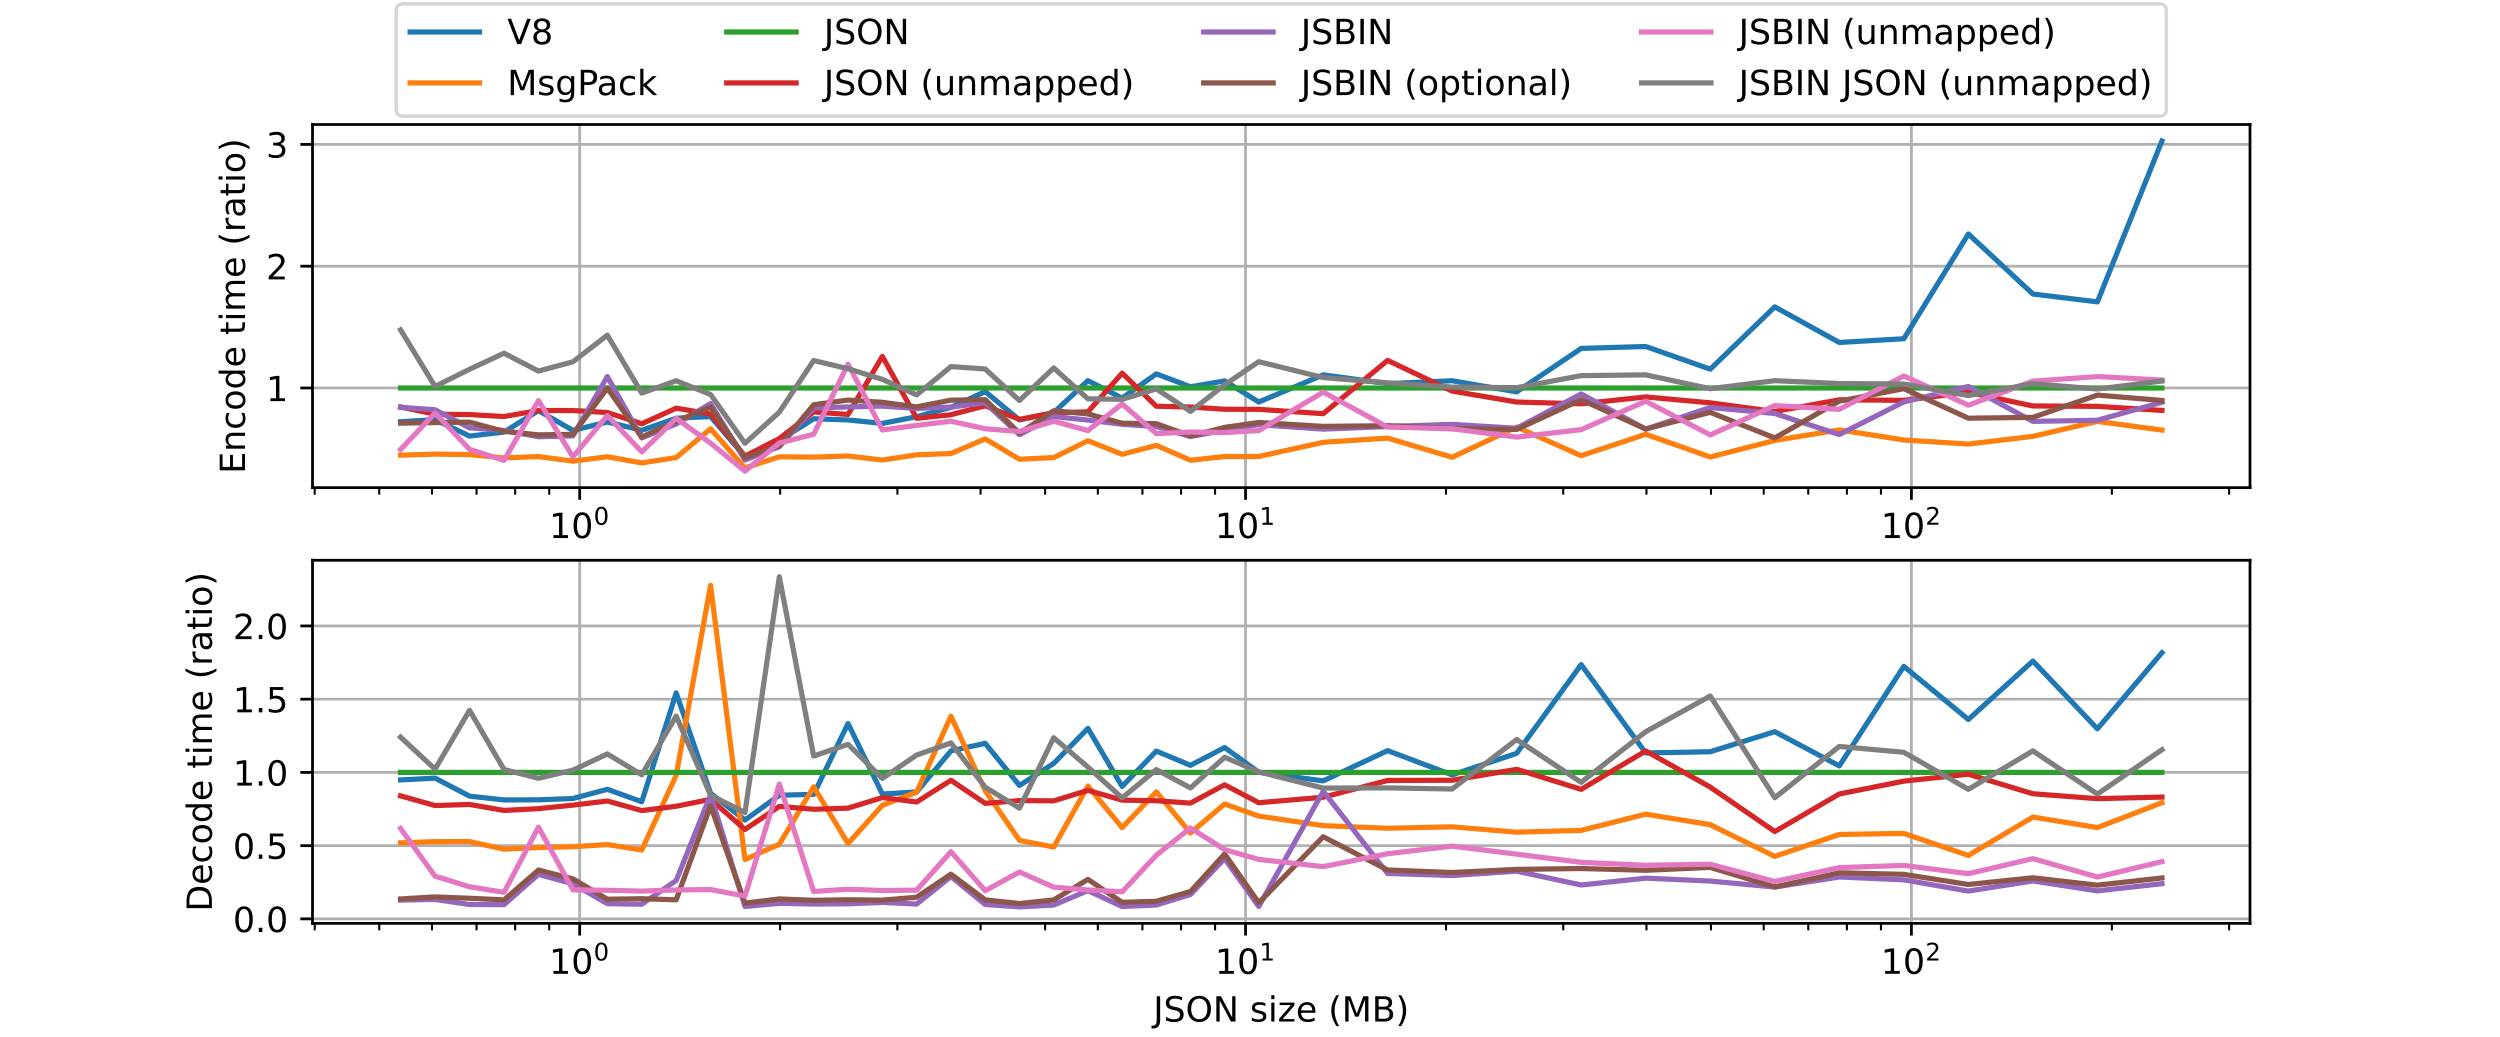 <?xml version="1.0" encoding="utf-8" standalone="no"?>
<!DOCTYPE svg PUBLIC "-//W3C//DTD SVG 1.1//EN"
  "http://www.w3.org/Graphics/SVG/1.1/DTD/svg11.dtd">
<!-- Created with matplotlib (https://matplotlib.org/) -->
<svg height="298.8pt" version="1.1" viewBox="0 0 720 298.8" width="720pt" xmlns="http://www.w3.org/2000/svg" xmlns:xlink="http://www.w3.org/1999/xlink">
 <defs>
  <style type="text/css">*{stroke-linecap:butt;stroke-linejoin:round;}</style>
 </defs>
 <g id="figure_1">
  <g id="patch_1">
   <path d="M 0 298.8 
L 720 298.8 
L 720 0 
L 0 0 
z
" style="fill:#ffffff;"/>
  </g>
  <g id="axes_1">
   <g id="patch_2">
    <path d="M 90 140.436 
L 648 140.436 
L 648 35.856 
L 90 35.856 
z
" style="fill:#ffffff;"/>
   </g>
   <g id="matplotlib.axis_1">
    <g id="xtick_1">
     <g id="line2d_1">
      <path clip-path="url(#p248f65d684)" d="M 166.951 140.436 
L 166.951 35.856 
" style="fill:none;stroke:#b0b0b0;stroke-linecap:square;stroke-width:0.8;"/>
     </g>
     <g id="line2d_2">
      <defs>
       <path d="M 0 0 
L 0 3.5 
" id="m79e9b785f1" style="stroke:#000000;stroke-width:0.8;"/>
      </defs>
      <g>
       <use style="stroke:#000000;stroke-width:0.8;" x="166.951" xlink:href="#m79e9b785f1" y="140.436"/>
      </g>
     </g>
     <g id="text_1">
      <!-- $\mathdefault{10^{0}}$ -->
      <g transform="translate(158.151 155.034)scale(0.1 -0.1)">
       <defs>
        <path d="M 12.406 8.297 
L 28.516 8.297 
L 28.516 63.922 
L 10.984 60.406 
L 10.984 69.391 
L 28.422 72.906 
L 38.281 72.906 
L 38.281 8.297 
L 54.391 8.297 
L 54.391 0 
L 12.406 0 
z
" id="DejaVuSans-49"/>
        <path d="M 31.781 66.406 
Q 24.172 66.406 20.328 58.906 
Q 16.5 51.422 16.5 36.375 
Q 16.5 21.391 20.328 13.891 
Q 24.172 6.391 31.781 6.391 
Q 39.453 6.391 43.281 13.891 
Q 47.125 21.391 47.125 36.375 
Q 47.125 51.422 43.281 58.906 
Q 39.453 66.406 31.781 66.406 
z
M 31.781 74.219 
Q 44.047 74.219 50.516 64.516 
Q 56.984 54.828 56.984 36.375 
Q 56.984 17.969 50.516 8.266 
Q 44.047 -1.422 31.781 -1.422 
Q 19.531 -1.422 13.062 8.266 
Q 6.594 17.969 6.594 36.375 
Q 6.594 54.828 13.062 64.516 
Q 19.531 74.219 31.781 74.219 
z
" id="DejaVuSans-48"/>
       </defs>
       <use transform="translate(0 0.766)" xlink:href="#DejaVuSans-49"/>
       <use transform="translate(63.623 0.766)" xlink:href="#DejaVuSans-48"/>
       <use transform="translate(128.203 39.047)scale(0.7)" xlink:href="#DejaVuSans-48"/>
      </g>
     </g>
    </g>
    <g id="xtick_2">
     <g id="line2d_3">
      <path clip-path="url(#p248f65d684)" d="M 358.719 140.436 
L 358.719 35.856 
" style="fill:none;stroke:#b0b0b0;stroke-linecap:square;stroke-width:0.8;"/>
     </g>
     <g id="line2d_4">
      <g>
       <use style="stroke:#000000;stroke-width:0.8;" x="358.719" xlink:href="#m79e9b785f1" y="140.436"/>
      </g>
     </g>
     <g id="text_2">
      <!-- $\mathdefault{10^{1}}$ -->
      <g transform="translate(349.919 155.034)scale(0.1 -0.1)">
       <use transform="translate(0 0.684)" xlink:href="#DejaVuSans-49"/>
       <use transform="translate(63.623 0.684)" xlink:href="#DejaVuSans-48"/>
       <use transform="translate(128.203 38.966)scale(0.7)" xlink:href="#DejaVuSans-49"/>
      </g>
     </g>
    </g>
    <g id="xtick_3">
     <g id="line2d_5">
      <path clip-path="url(#p248f65d684)" d="M 550.487 140.436 
L 550.487 35.856 
" style="fill:none;stroke:#b0b0b0;stroke-linecap:square;stroke-width:0.8;"/>
     </g>
     <g id="line2d_6">
      <g>
       <use style="stroke:#000000;stroke-width:0.8;" x="550.487" xlink:href="#m79e9b785f1" y="140.436"/>
      </g>
     </g>
     <g id="text_3">
      <!-- $\mathdefault{10^{2}}$ -->
      <g transform="translate(541.687 155.034)scale(0.1 -0.1)">
       <defs>
        <path d="M 19.188 8.297 
L 53.609 8.297 
L 53.609 0 
L 7.328 0 
L 7.328 8.297 
Q 12.938 14.109 22.625 23.891 
Q 32.328 33.688 34.812 36.531 
Q 39.547 41.844 41.422 45.531 
Q 43.312 49.219 43.312 52.781 
Q 43.312 58.594 39.234 62.25 
Q 35.156 65.922 28.609 65.922 
Q 23.969 65.922 18.812 64.312 
Q 13.672 62.703 7.812 59.422 
L 7.812 69.391 
Q 13.766 71.781 18.938 73 
Q 24.125 74.219 28.422 74.219 
Q 39.75 74.219 46.484 68.547 
Q 53.219 62.891 53.219 53.422 
Q 53.219 48.922 51.531 44.891 
Q 49.859 40.875 45.406 35.406 
Q 44.188 33.984 37.641 27.219 
Q 31.109 20.453 19.188 8.297 
z
" id="DejaVuSans-50"/>
       </defs>
       <use transform="translate(0 0.766)" xlink:href="#DejaVuSans-49"/>
       <use transform="translate(63.623 0.766)" xlink:href="#DejaVuSans-48"/>
       <use transform="translate(128.203 39.047)scale(0.7)" xlink:href="#DejaVuSans-50"/>
      </g>
     </g>
    </g>
    <g id="xtick_4">
     <g id="line2d_7">
      <defs>
       <path d="M 0 0 
L 0 2 
" id="m9b39acda4b" style="stroke:#000000;stroke-width:0.6;"/>
      </defs>
      <g>
       <use style="stroke:#000000;stroke-width:0.6;" x="90.639" xlink:href="#m9b39acda4b" y="140.436"/>
      </g>
     </g>
    </g>
    <g id="xtick_5">
     <g id="line2d_8">
      <g>
       <use style="stroke:#000000;stroke-width:0.6;" x="109.223" xlink:href="#m9b39acda4b" y="140.436"/>
      </g>
     </g>
    </g>
    <g id="xtick_6">
     <g id="line2d_9">
      <g>
       <use style="stroke:#000000;stroke-width:0.6;" x="124.408" xlink:href="#m9b39acda4b" y="140.436"/>
      </g>
     </g>
    </g>
    <g id="xtick_7">
     <g id="line2d_10">
      <g>
       <use style="stroke:#000000;stroke-width:0.6;" x="137.246" xlink:href="#m9b39acda4b" y="140.436"/>
      </g>
     </g>
    </g>
    <g id="xtick_8">
     <g id="line2d_11">
      <g>
       <use style="stroke:#000000;stroke-width:0.6;" x="148.367" xlink:href="#m9b39acda4b" y="140.436"/>
      </g>
     </g>
    </g>
    <g id="xtick_9">
     <g id="line2d_12">
      <g>
       <use style="stroke:#000000;stroke-width:0.6;" x="158.176" xlink:href="#m9b39acda4b" y="140.436"/>
      </g>
     </g>
    </g>
    <g id="xtick_10">
     <g id="line2d_13">
      <g>
       <use style="stroke:#000000;stroke-width:0.6;" x="224.679" xlink:href="#m9b39acda4b" y="140.436"/>
      </g>
     </g>
    </g>
    <g id="xtick_11">
     <g id="line2d_14">
      <g>
       <use style="stroke:#000000;stroke-width:0.6;" x="258.448" xlink:href="#m9b39acda4b" y="140.436"/>
      </g>
     </g>
    </g>
    <g id="xtick_12">
     <g id="line2d_15">
      <g>
       <use style="stroke:#000000;stroke-width:0.6;" x="282.407" xlink:href="#m9b39acda4b" y="140.436"/>
      </g>
     </g>
    </g>
    <g id="xtick_13">
     <g id="line2d_16">
      <g>
       <use style="stroke:#000000;stroke-width:0.6;" x="300.991" xlink:href="#m9b39acda4b" y="140.436"/>
      </g>
     </g>
    </g>
    <g id="xtick_14">
     <g id="line2d_17">
      <g>
       <use style="stroke:#000000;stroke-width:0.6;" x="316.175" xlink:href="#m9b39acda4b" y="140.436"/>
      </g>
     </g>
    </g>
    <g id="xtick_15">
     <g id="line2d_18">
      <g>
       <use style="stroke:#000000;stroke-width:0.6;" x="329.014" xlink:href="#m9b39acda4b" y="140.436"/>
      </g>
     </g>
    </g>
    <g id="xtick_16">
     <g id="line2d_19">
      <g>
       <use style="stroke:#000000;stroke-width:0.6;" x="340.135" xlink:href="#m9b39acda4b" y="140.436"/>
      </g>
     </g>
    </g>
    <g id="xtick_17">
     <g id="line2d_20">
      <g>
       <use style="stroke:#000000;stroke-width:0.6;" x="349.944" xlink:href="#m9b39acda4b" y="140.436"/>
      </g>
     </g>
    </g>
    <g id="xtick_18">
     <g id="line2d_21">
      <g>
       <use style="stroke:#000000;stroke-width:0.6;" x="416.447" xlink:href="#m9b39acda4b" y="140.436"/>
      </g>
     </g>
    </g>
    <g id="xtick_19">
     <g id="line2d_22">
      <g>
       <use style="stroke:#000000;stroke-width:0.6;" x="450.215" xlink:href="#m9b39acda4b" y="140.436"/>
      </g>
     </g>
    </g>
    <g id="xtick_20">
     <g id="line2d_23">
      <g>
       <use style="stroke:#000000;stroke-width:0.6;" x="474.175" xlink:href="#m9b39acda4b" y="140.436"/>
      </g>
     </g>
    </g>
    <g id="xtick_21">
     <g id="line2d_24">
      <g>
       <use style="stroke:#000000;stroke-width:0.6;" x="492.759" xlink:href="#m9b39acda4b" y="140.436"/>
      </g>
     </g>
    </g>
    <g id="xtick_22">
     <g id="line2d_25">
      <g>
       <use style="stroke:#000000;stroke-width:0.6;" x="507.943" xlink:href="#m9b39acda4b" y="140.436"/>
      </g>
     </g>
    </g>
    <g id="xtick_23">
     <g id="line2d_26">
      <g>
       <use style="stroke:#000000;stroke-width:0.6;" x="520.782" xlink:href="#m9b39acda4b" y="140.436"/>
      </g>
     </g>
    </g>
    <g id="xtick_24">
     <g id="line2d_27">
      <g>
       <use style="stroke:#000000;stroke-width:0.6;" x="531.903" xlink:href="#m9b39acda4b" y="140.436"/>
      </g>
     </g>
    </g>
    <g id="xtick_25">
     <g id="line2d_28">
      <g>
       <use style="stroke:#000000;stroke-width:0.6;" x="541.712" xlink:href="#m9b39acda4b" y="140.436"/>
      </g>
     </g>
    </g>
    <g id="xtick_26">
     <g id="line2d_29">
      <g>
       <use style="stroke:#000000;stroke-width:0.6;" x="608.215" xlink:href="#m9b39acda4b" y="140.436"/>
      </g>
     </g>
    </g>
    <g id="xtick_27">
     <g id="line2d_30">
      <g>
       <use style="stroke:#000000;stroke-width:0.6;" x="641.983" xlink:href="#m9b39acda4b" y="140.436"/>
      </g>
     </g>
    </g>
    <g id="text_4">
     <!-- JSON size (MB) -->
     <g transform="translate(332.155 168.713)scale(0.1 -0.1)">
      <defs>
       <path d="M 9.812 72.906 
L 19.672 72.906 
L 19.672 5.078 
Q 19.672 -8.109 14.672 -14.062 
Q 9.672 -20.016 -1.422 -20.016 
L -5.172 -20.016 
L -5.172 -11.719 
L -2.094 -11.719 
Q 4.438 -11.719 7.125 -8.047 
Q 9.812 -4.391 9.812 5.078 
z
" id="DejaVuSans-74"/>
       <path d="M 53.516 70.516 
L 53.516 60.891 
Q 47.906 63.578 42.922 64.891 
Q 37.938 66.219 33.297 66.219 
Q 25.25 66.219 20.875 63.094 
Q 16.5 59.969 16.5 54.203 
Q 16.5 49.359 19.406 46.891 
Q 22.312 44.438 30.422 42.922 
L 36.375 41.703 
Q 47.406 39.594 52.656 34.297 
Q 57.906 29 57.906 20.125 
Q 57.906 9.516 50.797 4.047 
Q 43.703 -1.422 29.984 -1.422 
Q 24.812 -1.422 18.969 -0.25 
Q 13.141 0.922 6.891 3.219 
L 6.891 13.375 
Q 12.891 10.016 18.656 8.297 
Q 24.422 6.594 29.984 6.594 
Q 38.422 6.594 43.016 9.906 
Q 47.609 13.234 47.609 19.391 
Q 47.609 24.75 44.312 27.781 
Q 41.016 30.812 33.5 32.328 
L 27.484 33.5 
Q 16.453 35.688 11.516 40.375 
Q 6.594 45.062 6.594 53.422 
Q 6.594 63.094 13.406 68.656 
Q 20.219 74.219 32.172 74.219 
Q 37.312 74.219 42.625 73.281 
Q 47.953 72.359 53.516 70.516 
z
" id="DejaVuSans-83"/>
       <path d="M 39.406 66.219 
Q 28.656 66.219 22.328 58.203 
Q 16.016 50.203 16.016 36.375 
Q 16.016 22.609 22.328 14.594 
Q 28.656 6.594 39.406 6.594 
Q 50.141 6.594 56.422 14.594 
Q 62.703 22.609 62.703 36.375 
Q 62.703 50.203 56.422 58.203 
Q 50.141 66.219 39.406 66.219 
z
M 39.406 74.219 
Q 54.734 74.219 63.906 63.938 
Q 73.094 53.656 73.094 36.375 
Q 73.094 19.141 63.906 8.859 
Q 54.734 -1.422 39.406 -1.422 
Q 24.031 -1.422 14.812 8.828 
Q 5.609 19.094 5.609 36.375 
Q 5.609 53.656 14.812 63.938 
Q 24.031 74.219 39.406 74.219 
z
" id="DejaVuSans-79"/>
       <path d="M 9.812 72.906 
L 23.094 72.906 
L 55.422 11.922 
L 55.422 72.906 
L 64.984 72.906 
L 64.984 0 
L 51.703 0 
L 19.391 60.984 
L 19.391 0 
L 9.812 0 
z
" id="DejaVuSans-78"/>
       <path id="DejaVuSans-32"/>
       <path d="M 44.281 53.078 
L 44.281 44.578 
Q 40.484 46.531 36.375 47.5 
Q 32.281 48.484 27.875 48.484 
Q 21.188 48.484 17.844 46.438 
Q 14.5 44.391 14.5 40.281 
Q 14.5 37.156 16.891 35.375 
Q 19.281 33.594 26.516 31.984 
L 29.594 31.297 
Q 39.156 29.25 43.188 25.516 
Q 47.219 21.781 47.219 15.094 
Q 47.219 7.469 41.188 3.016 
Q 35.156 -1.422 24.609 -1.422 
Q 20.219 -1.422 15.453 -0.562 
Q 10.688 0.297 5.422 2 
L 5.422 11.281 
Q 10.406 8.688 15.234 7.391 
Q 20.062 6.109 24.812 6.109 
Q 31.156 6.109 34.562 8.281 
Q 37.984 10.453 37.984 14.406 
Q 37.984 18.062 35.516 20.016 
Q 33.062 21.969 24.703 23.781 
L 21.578 24.516 
Q 13.234 26.266 9.516 29.906 
Q 5.812 33.547 5.812 39.891 
Q 5.812 47.609 11.281 51.797 
Q 16.75 56 26.812 56 
Q 31.781 56 36.172 55.266 
Q 40.578 54.547 44.281 53.078 
z
" id="DejaVuSans-115"/>
       <path d="M 9.422 54.688 
L 18.406 54.688 
L 18.406 0 
L 9.422 0 
z
M 9.422 75.984 
L 18.406 75.984 
L 18.406 64.594 
L 9.422 64.594 
z
" id="DejaVuSans-105"/>
       <path d="M 5.516 54.688 
L 48.188 54.688 
L 48.188 46.484 
L 14.406 7.172 
L 48.188 7.172 
L 48.188 0 
L 4.297 0 
L 4.297 8.203 
L 38.094 47.516 
L 5.516 47.516 
z
" id="DejaVuSans-122"/>
       <path d="M 56.203 29.594 
L 56.203 25.203 
L 14.891 25.203 
Q 15.484 15.922 20.484 11.062 
Q 25.484 6.203 34.422 6.203 
Q 39.594 6.203 44.453 7.469 
Q 49.312 8.734 54.109 11.281 
L 54.109 2.781 
Q 49.266 0.734 44.188 -0.344 
Q 39.109 -1.422 33.891 -1.422 
Q 20.797 -1.422 13.156 6.188 
Q 5.516 13.812 5.516 26.812 
Q 5.516 40.234 12.766 48.109 
Q 20.016 56 32.328 56 
Q 43.359 56 49.781 48.891 
Q 56.203 41.797 56.203 29.594 
z
M 47.219 32.234 
Q 47.125 39.594 43.094 43.984 
Q 39.062 48.391 32.422 48.391 
Q 24.906 48.391 20.391 44.141 
Q 15.875 39.891 15.188 32.172 
z
" id="DejaVuSans-101"/>
       <path d="M 31 75.875 
Q 24.469 64.656 21.281 53.656 
Q 18.109 42.672 18.109 31.391 
Q 18.109 20.125 21.312 9.062 
Q 24.516 -2 31 -13.188 
L 23.188 -13.188 
Q 15.875 -1.703 12.234 9.375 
Q 8.594 20.453 8.594 31.391 
Q 8.594 42.281 12.203 53.312 
Q 15.828 64.359 23.188 75.875 
z
" id="DejaVuSans-40"/>
       <path d="M 9.812 72.906 
L 24.516 72.906 
L 43.109 23.297 
L 61.812 72.906 
L 76.516 72.906 
L 76.516 0 
L 66.891 0 
L 66.891 64.016 
L 48.094 14.016 
L 38.188 14.016 
L 19.391 64.016 
L 19.391 0 
L 9.812 0 
z
" id="DejaVuSans-77"/>
       <path d="M 19.672 34.812 
L 19.672 8.109 
L 35.5 8.109 
Q 43.453 8.109 47.281 11.406 
Q 51.125 14.703 51.125 21.484 
Q 51.125 28.328 47.281 31.562 
Q 43.453 34.812 35.5 34.812 
z
M 19.672 64.797 
L 19.672 42.828 
L 34.281 42.828 
Q 41.5 42.828 45.031 45.531 
Q 48.578 48.25 48.578 53.812 
Q 48.578 59.328 45.031 62.062 
Q 41.5 64.797 34.281 64.797 
z
M 9.812 72.906 
L 35.016 72.906 
Q 46.297 72.906 52.391 68.219 
Q 58.5 63.531 58.5 54.891 
Q 58.5 48.188 55.375 44.234 
Q 52.25 40.281 46.188 39.312 
Q 53.469 37.75 57.5 32.781 
Q 61.531 27.828 61.531 20.406 
Q 61.531 10.641 54.891 5.312 
Q 48.25 0 35.984 0 
L 9.812 0 
z
" id="DejaVuSans-66"/>
       <path d="M 8.016 75.875 
L 15.828 75.875 
Q 23.141 64.359 26.781 53.312 
Q 30.422 42.281 30.422 31.391 
Q 30.422 20.453 26.781 9.375 
Q 23.141 -1.703 15.828 -13.188 
L 8.016 -13.188 
Q 14.5 -2 17.703 9.062 
Q 20.906 20.125 20.906 31.391 
Q 20.906 42.672 17.703 53.656 
Q 14.5 64.656 8.016 75.875 
z
" id="DejaVuSans-41"/>
      </defs>
      <use xlink:href="#DejaVuSans-74"/>
      <use x="29.492" xlink:href="#DejaVuSans-83"/>
      <use x="92.969" xlink:href="#DejaVuSans-79"/>
      <use x="171.68" xlink:href="#DejaVuSans-78"/>
      <use x="246.484" xlink:href="#DejaVuSans-32"/>
      <use x="278.271" xlink:href="#DejaVuSans-115"/>
      <use x="330.371" xlink:href="#DejaVuSans-105"/>
      <use x="358.154" xlink:href="#DejaVuSans-122"/>
      <use x="410.645" xlink:href="#DejaVuSans-101"/>
      <use x="472.168" xlink:href="#DejaVuSans-32"/>
      <use x="503.955" xlink:href="#DejaVuSans-40"/>
      <use x="542.969" xlink:href="#DejaVuSans-77"/>
      <use x="629.248" xlink:href="#DejaVuSans-66"/>
      <use x="697.852" xlink:href="#DejaVuSans-41"/>
     </g>
    </g>
   </g>
   <g id="matplotlib.axis_2">
    <g id="ytick_1">
     <g id="line2d_31">
      <path clip-path="url(#p248f65d684)" d="M 90 111.736 
L 648 111.736 
" style="fill:none;stroke:#b0b0b0;stroke-linecap:square;stroke-width:0.8;"/>
     </g>
     <g id="line2d_32">
      <defs>
       <path d="M 0 0 
L -3.5 0 
" id="m0db9534a00" style="stroke:#000000;stroke-width:0.8;"/>
      </defs>
      <g>
       <use style="stroke:#000000;stroke-width:0.8;" x="90" xlink:href="#m0db9534a00" y="111.736"/>
      </g>
     </g>
     <g id="text_5">
      <!-- 1 -->
      <g transform="translate(76.638 115.535)scale(0.1 -0.1)">
       <use xlink:href="#DejaVuSans-49"/>
      </g>
     </g>
    </g>
    <g id="ytick_2">
     <g id="line2d_33">
      <path clip-path="url(#p248f65d684)" d="M 90 76.663 
L 648 76.663 
" style="fill:none;stroke:#b0b0b0;stroke-linecap:square;stroke-width:0.8;"/>
     </g>
     <g id="line2d_34">
      <g>
       <use style="stroke:#000000;stroke-width:0.8;" x="90" xlink:href="#m0db9534a00" y="76.663"/>
      </g>
     </g>
     <g id="text_6">
      <!-- 2 -->
      <g transform="translate(76.638 80.462)scale(0.1 -0.1)">
       <use xlink:href="#DejaVuSans-50"/>
      </g>
     </g>
    </g>
    <g id="ytick_3">
     <g id="line2d_35">
      <path clip-path="url(#p248f65d684)" d="M 90 41.589 
L 648 41.589 
" style="fill:none;stroke:#b0b0b0;stroke-linecap:square;stroke-width:0.8;"/>
     </g>
     <g id="line2d_36">
      <g>
       <use style="stroke:#000000;stroke-width:0.8;" x="90" xlink:href="#m0db9534a00" y="41.589"/>
      </g>
     </g>
     <g id="text_7">
      <!-- 3 -->
      <g transform="translate(76.638 45.389)scale(0.1 -0.1)">
       <defs>
        <path d="M 40.578 39.312 
Q 47.656 37.797 51.625 33 
Q 55.609 28.219 55.609 21.188 
Q 55.609 10.406 48.188 4.484 
Q 40.766 -1.422 27.094 -1.422 
Q 22.516 -1.422 17.656 -0.516 
Q 12.797 0.391 7.625 2.203 
L 7.625 11.719 
Q 11.719 9.328 16.594 8.109 
Q 21.484 6.891 26.812 6.891 
Q 36.078 6.891 40.938 10.547 
Q 45.797 14.203 45.797 21.188 
Q 45.797 27.641 41.281 31.266 
Q 36.766 34.906 28.719 34.906 
L 20.219 34.906 
L 20.219 43.016 
L 29.109 43.016 
Q 36.375 43.016 40.234 45.922 
Q 44.094 48.828 44.094 54.297 
Q 44.094 59.906 40.109 62.906 
Q 36.141 65.922 28.719 65.922 
Q 24.656 65.922 20.016 65.031 
Q 15.375 64.156 9.812 62.312 
L 9.812 71.094 
Q 15.438 72.656 20.344 73.438 
Q 25.25 74.219 29.594 74.219 
Q 40.828 74.219 47.359 69.109 
Q 53.906 64.016 53.906 55.328 
Q 53.906 49.266 50.438 45.094 
Q 46.969 40.922 40.578 39.312 
z
" id="DejaVuSans-51"/>
       </defs>
       <use xlink:href="#DejaVuSans-51"/>
      </g>
     </g>
    </g>
    <g id="text_8">
     <!-- Encode time (ratio) -->
     <g transform="translate(70.558 136.437)rotate(-90)scale(0.1 -0.1)">
      <defs>
       <path d="M 9.812 72.906 
L 55.906 72.906 
L 55.906 64.594 
L 19.672 64.594 
L 19.672 43.016 
L 54.391 43.016 
L 54.391 34.719 
L 19.672 34.719 
L 19.672 8.297 
L 56.781 8.297 
L 56.781 0 
L 9.812 0 
z
" id="DejaVuSans-69"/>
       <path d="M 54.891 33.016 
L 54.891 0 
L 45.906 0 
L 45.906 32.719 
Q 45.906 40.484 42.875 44.328 
Q 39.844 48.188 33.797 48.188 
Q 26.516 48.188 22.312 43.547 
Q 18.109 38.922 18.109 30.906 
L 18.109 0 
L 9.078 0 
L 9.078 54.688 
L 18.109 54.688 
L 18.109 46.188 
Q 21.344 51.125 25.703 53.562 
Q 30.078 56 35.797 56 
Q 45.219 56 50.047 50.172 
Q 54.891 44.344 54.891 33.016 
z
" id="DejaVuSans-110"/>
       <path d="M 48.781 52.594 
L 48.781 44.188 
Q 44.969 46.297 41.141 47.344 
Q 37.312 48.391 33.406 48.391 
Q 24.656 48.391 19.812 42.844 
Q 14.984 37.312 14.984 27.297 
Q 14.984 17.281 19.812 11.734 
Q 24.656 6.203 33.406 6.203 
Q 37.312 6.203 41.141 7.25 
Q 44.969 8.297 48.781 10.406 
L 48.781 2.094 
Q 45.016 0.344 40.984 -0.531 
Q 36.969 -1.422 32.422 -1.422 
Q 20.062 -1.422 12.781 6.344 
Q 5.516 14.109 5.516 27.297 
Q 5.516 40.672 12.859 48.328 
Q 20.219 56 33.016 56 
Q 37.156 56 41.109 55.141 
Q 45.062 54.297 48.781 52.594 
z
" id="DejaVuSans-99"/>
       <path d="M 30.609 48.391 
Q 23.391 48.391 19.188 42.75 
Q 14.984 37.109 14.984 27.297 
Q 14.984 17.484 19.156 11.844 
Q 23.344 6.203 30.609 6.203 
Q 37.797 6.203 41.984 11.859 
Q 46.188 17.531 46.188 27.297 
Q 46.188 37.016 41.984 42.703 
Q 37.797 48.391 30.609 48.391 
z
M 30.609 56 
Q 42.328 56 49.016 48.375 
Q 55.719 40.766 55.719 27.297 
Q 55.719 13.875 49.016 6.219 
Q 42.328 -1.422 30.609 -1.422 
Q 18.844 -1.422 12.172 6.219 
Q 5.516 13.875 5.516 27.297 
Q 5.516 40.766 12.172 48.375 
Q 18.844 56 30.609 56 
z
" id="DejaVuSans-111"/>
       <path d="M 45.406 46.391 
L 45.406 75.984 
L 54.391 75.984 
L 54.391 0 
L 45.406 0 
L 45.406 8.203 
Q 42.578 3.328 38.25 0.953 
Q 33.938 -1.422 27.875 -1.422 
Q 17.969 -1.422 11.734 6.484 
Q 5.516 14.406 5.516 27.297 
Q 5.516 40.188 11.734 48.094 
Q 17.969 56 27.875 56 
Q 33.938 56 38.25 53.625 
Q 42.578 51.266 45.406 46.391 
z
M 14.797 27.297 
Q 14.797 17.391 18.875 11.75 
Q 22.953 6.109 30.078 6.109 
Q 37.203 6.109 41.297 11.75 
Q 45.406 17.391 45.406 27.297 
Q 45.406 37.203 41.297 42.844 
Q 37.203 48.484 30.078 48.484 
Q 22.953 48.484 18.875 42.844 
Q 14.797 37.203 14.797 27.297 
z
" id="DejaVuSans-100"/>
       <path d="M 18.312 70.219 
L 18.312 54.688 
L 36.812 54.688 
L 36.812 47.703 
L 18.312 47.703 
L 18.312 18.016 
Q 18.312 11.328 20.141 9.422 
Q 21.969 7.516 27.594 7.516 
L 36.812 7.516 
L 36.812 0 
L 27.594 0 
Q 17.188 0 13.234 3.875 
Q 9.281 7.766 9.281 18.016 
L 9.281 47.703 
L 2.688 47.703 
L 2.688 54.688 
L 9.281 54.688 
L 9.281 70.219 
z
" id="DejaVuSans-116"/>
       <path d="M 52 44.188 
Q 55.375 50.25 60.062 53.125 
Q 64.75 56 71.094 56 
Q 79.641 56 84.281 50.016 
Q 88.922 44.047 88.922 33.016 
L 88.922 0 
L 79.891 0 
L 79.891 32.719 
Q 79.891 40.578 77.094 44.375 
Q 74.312 48.188 68.609 48.188 
Q 61.625 48.188 57.562 43.547 
Q 53.516 38.922 53.516 30.906 
L 53.516 0 
L 44.484 0 
L 44.484 32.719 
Q 44.484 40.625 41.703 44.406 
Q 38.922 48.188 33.109 48.188 
Q 26.219 48.188 22.156 43.531 
Q 18.109 38.875 18.109 30.906 
L 18.109 0 
L 9.078 0 
L 9.078 54.688 
L 18.109 54.688 
L 18.109 46.188 
Q 21.188 51.219 25.484 53.609 
Q 29.781 56 35.688 56 
Q 41.656 56 45.828 52.969 
Q 50 49.953 52 44.188 
z
" id="DejaVuSans-109"/>
       <path d="M 41.109 46.297 
Q 39.594 47.172 37.812 47.578 
Q 36.031 48 33.891 48 
Q 26.266 48 22.188 43.047 
Q 18.109 38.094 18.109 28.812 
L 18.109 0 
L 9.078 0 
L 9.078 54.688 
L 18.109 54.688 
L 18.109 46.188 
Q 20.953 51.172 25.484 53.578 
Q 30.031 56 36.531 56 
Q 37.453 56 38.578 55.875 
Q 39.703 55.766 41.062 55.516 
z
" id="DejaVuSans-114"/>
       <path d="M 34.281 27.484 
Q 23.391 27.484 19.188 25 
Q 14.984 22.516 14.984 16.5 
Q 14.984 11.719 18.141 8.906 
Q 21.297 6.109 26.703 6.109 
Q 34.188 6.109 38.703 11.406 
Q 43.219 16.703 43.219 25.484 
L 43.219 27.484 
z
M 52.203 31.203 
L 52.203 0 
L 43.219 0 
L 43.219 8.297 
Q 40.141 3.328 35.547 0.953 
Q 30.953 -1.422 24.312 -1.422 
Q 15.922 -1.422 10.953 3.297 
Q 6 8.016 6 15.922 
Q 6 25.141 12.172 29.828 
Q 18.359 34.516 30.609 34.516 
L 43.219 34.516 
L 43.219 35.406 
Q 43.219 41.609 39.141 45 
Q 35.062 48.391 27.688 48.391 
Q 23 48.391 18.547 47.266 
Q 14.109 46.141 10.016 43.891 
L 10.016 52.203 
Q 14.938 54.109 19.578 55.047 
Q 24.219 56 28.609 56 
Q 40.484 56 46.344 49.844 
Q 52.203 43.703 52.203 31.203 
z
" id="DejaVuSans-97"/>
      </defs>
      <use xlink:href="#DejaVuSans-69"/>
      <use x="63.184" xlink:href="#DejaVuSans-110"/>
      <use x="126.562" xlink:href="#DejaVuSans-99"/>
      <use x="181.543" xlink:href="#DejaVuSans-111"/>
      <use x="242.725" xlink:href="#DejaVuSans-100"/>
      <use x="306.201" xlink:href="#DejaVuSans-101"/>
      <use x="367.725" xlink:href="#DejaVuSans-32"/>
      <use x="399.512" xlink:href="#DejaVuSans-116"/>
      <use x="438.721" xlink:href="#DejaVuSans-105"/>
      <use x="466.504" xlink:href="#DejaVuSans-109"/>
      <use x="563.916" xlink:href="#DejaVuSans-101"/>
      <use x="625.439" xlink:href="#DejaVuSans-32"/>
      <use x="657.227" xlink:href="#DejaVuSans-40"/>
      <use x="696.24" xlink:href="#DejaVuSans-114"/>
      <use x="737.354" xlink:href="#DejaVuSans-97"/>
      <use x="798.633" xlink:href="#DejaVuSans-116"/>
      <use x="837.842" xlink:href="#DejaVuSans-105"/>
      <use x="865.625" xlink:href="#DejaVuSans-111"/>
      <use x="926.807" xlink:href="#DejaVuSans-41"/>
     </g>
    </g>
   </g>
   <g id="line2d_37">
    <path clip-path="url(#p248f65d684)" d="M 115.364 121.466 
L 125.293 120.858 
L 135.224 125.588 
L 145.153 124.436 
L 155.078 118.252 
L 164.998 123.958 
L 174.916 121.528 
L 184.83 123.935 
L 194.741 120.455 
L 204.647 119.967 
L 214.549 131.521 
L 224.447 126.846 
L 234.34 120.604 
L 244.229 120.95 
L 254.114 121.939 
L 263.994 120.017 
L 273.869 117.306 
L 283.739 112.786 
L 293.605 120.944 
L 303.465 118.84 
L 313.321 109.618 
L 323.171 114.662 
L 333.016 107.67 
L 342.857 111.394 
L 352.692 109.699 
L 362.523 115.777 
L 381.088 107.957 
L 399.626 110.483 
L 418.21 109.65 
L 436.794 112.861 
L 455.378 100.34 
L 473.963 99.793 
L 492.547 106.32 
L 511.131 88.382 
L 529.715 98.633 
L 548.299 97.557 
L 566.884 67.392 
L 585.468 84.68 
L 604.052 86.939 
L 622.636 40.61 
" style="fill:none;stroke:#1f77b4;stroke-linecap:square;stroke-width:1.5;"/>
   </g>
   <g id="line2d_38">
    <path clip-path="url(#p248f65d684)" d="M 115.364 131.084 
L 125.293 130.79 
L 135.224 130.925 
L 145.153 131.872 
L 155.078 131.498 
L 164.998 132.807 
L 174.916 131.548 
L 184.83 133.323 
L 194.741 131.772 
L 204.647 123.497 
L 214.549 134.76 
L 224.447 131.556 
L 234.34 131.647 
L 244.229 131.325 
L 254.114 132.492 
L 263.994 130.99 
L 273.869 130.615 
L 283.739 126.403 
L 293.605 132.266 
L 303.465 131.775 
L 313.321 126.934 
L 323.171 130.833 
L 333.016 128.278 
L 342.857 132.552 
L 352.692 131.475 
L 362.523 131.472 
L 381.088 127.389 
L 399.626 126.166 
L 418.21 131.699 
L 436.794 122.983 
L 455.378 131.235 
L 473.963 125.067 
L 492.547 131.611 
L 511.131 126.846 
L 529.715 123.805 
L 548.299 126.718 
L 566.884 127.888 
L 585.468 125.666 
L 604.052 121.37 
L 622.636 123.867 
" style="fill:none;stroke:#ff7f0e;stroke-linecap:square;stroke-width:1.5;"/>
   </g>
   <g id="line2d_39">
    <path clip-path="url(#p248f65d684)" d="M 115.364 111.736 
L 125.293 111.736 
L 135.224 111.736 
L 145.153 111.736 
L 155.078 111.736 
L 164.998 111.736 
L 174.916 111.736 
L 184.83 111.736 
L 194.741 111.736 
L 204.647 111.736 
L 214.549 111.736 
L 224.447 111.736 
L 234.34 111.736 
L 244.229 111.736 
L 254.114 111.736 
L 263.994 111.736 
L 273.869 111.736 
L 283.739 111.736 
L 293.605 111.736 
L 303.465 111.736 
L 313.321 111.736 
L 323.171 111.736 
L 333.016 111.736 
L 342.857 111.736 
L 352.692 111.736 
L 362.523 111.736 
L 381.088 111.736 
L 399.626 111.736 
L 418.21 111.736 
L 436.794 111.736 
L 455.378 111.736 
L 473.963 111.736 
L 492.547 111.736 
L 511.131 111.736 
L 529.715 111.736 
L 548.299 111.736 
L 566.884 111.736 
L 585.468 111.736 
L 604.052 111.736 
L 622.636 111.736 
" style="fill:none;stroke:#2ca02c;stroke-linecap:square;stroke-width:1.5;"/>
   </g>
   <g id="line2d_40">
    <path clip-path="url(#p248f65d684)" d="M 115.364 117.198 
L 125.293 119.285 
L 135.224 119.398 
L 145.153 119.959 
L 155.078 118.225 
L 164.998 118.238 
L 174.916 118.799 
L 184.83 122.044 
L 194.741 117.55 
L 204.647 119.223 
L 214.549 131.37 
L 224.447 126.304 
L 234.34 118.627 
L 244.229 119.371 
L 254.114 102.648 
L 263.994 120.479 
L 273.869 119.445 
L 283.739 116.869 
L 293.605 120.772 
L 303.465 118.896 
L 313.321 118.604 
L 323.171 107.475 
L 333.016 117 
L 342.857 117.224 
L 352.692 117.865 
L 362.523 117.897 
L 381.088 119.137 
L 399.626 103.793 
L 418.21 112.626 
L 436.794 115.782 
L 455.378 116.297 
L 473.963 114.315 
L 492.547 116.017 
L 511.131 118.522 
L 529.715 115.144 
L 548.299 115.297 
L 566.884 112.977 
L 585.468 116.916 
L 604.052 117.029 
L 622.636 118.203 
" style="fill:none;stroke:#d62728;stroke-linecap:square;stroke-width:1.5;"/>
   </g>
   <g id="line2d_41">
    <path clip-path="url(#p248f65d684)" d="M 115.364 117.313 
L 125.293 118.007 
L 135.224 123.215 
L 145.153 123.943 
L 155.078 125.794 
L 164.998 125.543 
L 174.916 108.456 
L 184.83 126.116 
L 194.741 122.097 
L 204.647 116.234 
L 214.549 132.497 
L 224.447 128.633 
L 234.34 117.507 
L 244.229 117.197 
L 254.114 116.957 
L 263.994 117.633 
L 273.869 117.244 
L 283.739 116.015 
L 293.605 125.185 
L 303.465 119.972 
L 313.321 120.973 
L 323.171 122.186 
L 333.016 122.862 
L 342.857 125.726 
L 352.692 123.909 
L 362.523 122.295 
L 381.088 123.595 
L 399.626 122.838 
L 418.21 122.216 
L 436.794 123.34 
L 455.378 113.452 
L 473.963 123.597 
L 492.547 117.356 
L 511.131 119.085 
L 529.715 125.149 
L 548.299 115.747 
L 566.884 111.309 
L 585.468 121.36 
L 604.052 121.026 
L 622.636 115.846 
" style="fill:none;stroke:#9467bd;stroke-linecap:square;stroke-width:1.5;"/>
   </g>
   <g id="line2d_42">
    <path clip-path="url(#p248f65d684)" d="M 115.364 121.876 
L 125.293 121.689 
L 135.224 121.572 
L 145.153 124.234 
L 155.078 125.24 
L 164.998 125.095 
L 174.916 111.789 
L 184.83 125.864 
L 194.741 121.291 
L 204.647 117.277 
L 214.549 131.806 
L 224.447 128.497 
L 234.34 116.564 
L 244.229 115.211 
L 254.114 115.861 
L 263.994 117.174 
L 273.869 115.24 
L 283.739 115.11 
L 293.605 124.781 
L 303.465 118.302 
L 313.321 119.202 
L 323.171 121.886 
L 333.016 122.014 
L 342.857 125.565 
L 352.692 123.081 
L 362.523 121.674 
L 381.088 122.797 
L 399.626 122.599 
L 418.21 123.444 
L 436.794 123.682 
L 455.378 115.118 
L 473.963 123.552 
L 492.547 118.759 
L 511.131 126.128 
L 529.715 115.526 
L 548.299 111.931 
L 566.884 120.447 
L 585.468 120.194 
L 604.052 113.789 
L 622.636 115.337 
" style="fill:none;stroke:#8c564b;stroke-linecap:square;stroke-width:1.5;"/>
   </g>
   <g id="line2d_43">
    <path clip-path="url(#p248f65d684)" d="M 115.364 129.454 
L 125.293 118.949 
L 135.224 129.411 
L 145.153 132.592 
L 155.078 115.351 
L 164.998 131.585 
L 174.916 119.672 
L 184.83 130.152 
L 194.741 120.465 
L 204.647 127.636 
L 214.549 135.682 
L 224.447 127.592 
L 234.34 125.066 
L 244.229 104.884 
L 254.114 123.831 
L 263.994 122.524 
L 273.869 121.304 
L 283.739 123.485 
L 293.605 124.274 
L 303.465 121.313 
L 313.321 124.002 
L 323.171 116.35 
L 333.016 124.869 
L 342.857 124.424 
L 352.692 124.573 
L 362.523 124.014 
L 381.088 112.919 
L 399.626 122.994 
L 418.21 123.488 
L 436.794 125.888 
L 455.378 123.738 
L 473.963 115.555 
L 492.547 125.269 
L 511.131 116.801 
L 529.715 117.891 
L 548.299 108.28 
L 566.884 116.699 
L 585.468 109.762 
L 604.052 108.449 
L 622.636 109.454 
" style="fill:none;stroke:#e377c2;stroke-linecap:square;stroke-width:1.5;"/>
   </g>
   <g id="line2d_44">
    <path clip-path="url(#p248f65d684)" d="M 115.364 95.001 
L 125.293 111.299 
L 135.224 106.345 
L 145.153 101.732 
L 155.078 106.865 
L 164.998 104.201 
L 174.916 96.534 
L 184.83 113.219 
L 194.741 109.661 
L 204.647 113.618 
L 214.549 127.67 
L 224.447 118.691 
L 234.34 103.823 
L 244.229 106.194 
L 254.114 109.25 
L 263.994 113.74 
L 273.869 105.573 
L 283.739 106.27 
L 293.605 115.346 
L 303.465 105.974 
L 313.321 114.863 
L 323.171 115.008 
L 333.016 112.004 
L 342.857 118.486 
L 352.692 110.818 
L 362.523 104.167 
L 381.088 108.737 
L 399.626 110.254 
L 418.21 111.476 
L 436.794 111.655 
L 455.378 108.187 
L 473.963 107.959 
L 492.547 111.942 
L 511.131 109.636 
L 529.715 110.459 
L 548.299 110.589 
L 566.884 113.909 
L 585.468 110.495 
L 604.052 112.035 
L 622.636 109.728 
" style="fill:none;stroke:#7f7f7f;stroke-linecap:square;stroke-width:1.5;"/>
   </g>
   <g id="patch_3">
    <path d="M 90 140.436 
L 90 35.856 
" style="fill:none;stroke:#000000;stroke-linecap:square;stroke-linejoin:miter;stroke-width:0.8;"/>
   </g>
   <g id="patch_4">
    <path d="M 648 140.436 
L 648 35.856 
" style="fill:none;stroke:#000000;stroke-linecap:square;stroke-linejoin:miter;stroke-width:0.8;"/>
   </g>
   <g id="patch_5">
    <path d="M 90 140.436 
L 648 140.436 
" style="fill:none;stroke:#000000;stroke-linecap:square;stroke-linejoin:miter;stroke-width:0.8;"/>
   </g>
   <g id="patch_6">
    <path d="M 90 35.856 
L 648 35.856 
" style="fill:none;stroke:#000000;stroke-linecap:square;stroke-linejoin:miter;stroke-width:0.8;"/>
   </g>
   <g id="legend_1">
    <g id="patch_7">
     <path d="M 116.099 33.472 
L 621.901 33.472 
Q 623.901 33.472 623.901 31.472 
L 623.901 3.116 
Q 623.901 1.116 621.901 1.116 
L 116.099 1.116 
Q 114.099 1.116 114.099 3.116 
L 114.099 31.472 
Q 114.099 33.472 116.099 33.472 
z
" style="fill:#ffffff;opacity:0.8;stroke:#cccccc;stroke-linejoin:miter;"/>
    </g>
    <g id="line2d_45">
     <path d="M 118.099 9.214 
L 138.099 9.214 
" style="fill:none;stroke:#1f77b4;stroke-linecap:square;stroke-width:1.5;"/>
    </g>
    <g id="line2d_46"/>
    <g id="text_9">
     <!-- V8 -->
     <g transform="translate(146.099 12.714)scale(0.1 -0.1)">
      <defs>
       <path d="M 28.609 0 
L 0.781 72.906 
L 11.078 72.906 
L 34.188 11.531 
L 57.328 72.906 
L 67.578 72.906 
L 39.797 0 
z
" id="DejaVuSans-86"/>
       <path d="M 31.781 34.625 
Q 24.75 34.625 20.719 30.859 
Q 16.703 27.094 16.703 20.516 
Q 16.703 13.922 20.719 10.156 
Q 24.75 6.391 31.781 6.391 
Q 38.812 6.391 42.859 10.172 
Q 46.922 13.969 46.922 20.516 
Q 46.922 27.094 42.891 30.859 
Q 38.875 34.625 31.781 34.625 
z
M 21.922 38.812 
Q 15.578 40.375 12.031 44.719 
Q 8.5 49.078 8.5 55.328 
Q 8.5 64.062 14.719 69.141 
Q 20.953 74.219 31.781 74.219 
Q 42.672 74.219 48.875 69.141 
Q 55.078 64.062 55.078 55.328 
Q 55.078 49.078 51.531 44.719 
Q 48 40.375 41.703 38.812 
Q 48.828 37.156 52.797 32.312 
Q 56.781 27.484 56.781 20.516 
Q 56.781 9.906 50.312 4.234 
Q 43.844 -1.422 31.781 -1.422 
Q 19.734 -1.422 13.25 4.234 
Q 6.781 9.906 6.781 20.516 
Q 6.781 27.484 10.781 32.312 
Q 14.797 37.156 21.922 38.812 
z
M 18.312 54.391 
Q 18.312 48.734 21.844 45.562 
Q 25.391 42.391 31.781 42.391 
Q 38.141 42.391 41.719 45.562 
Q 45.312 48.734 45.312 54.391 
Q 45.312 60.062 41.719 63.234 
Q 38.141 66.406 31.781 66.406 
Q 25.391 66.406 21.844 63.234 
Q 18.312 60.062 18.312 54.391 
z
" id="DejaVuSans-56"/>
      </defs>
      <use xlink:href="#DejaVuSans-86"/>
      <use x="68.408" xlink:href="#DejaVuSans-56"/>
     </g>
    </g>
    <g id="line2d_47">
     <path d="M 118.099 23.892 
L 138.099 23.892 
" style="fill:none;stroke:#ff7f0e;stroke-linecap:square;stroke-width:1.5;"/>
    </g>
    <g id="line2d_48"/>
    <g id="text_10">
     <!-- MsgPack -->
     <g transform="translate(146.099 27.392)scale(0.1 -0.1)">
      <defs>
       <path d="M 45.406 27.984 
Q 45.406 37.75 41.375 43.109 
Q 37.359 48.484 30.078 48.484 
Q 22.859 48.484 18.828 43.109 
Q 14.797 37.75 14.797 27.984 
Q 14.797 18.266 18.828 12.891 
Q 22.859 7.516 30.078 7.516 
Q 37.359 7.516 41.375 12.891 
Q 45.406 18.266 45.406 27.984 
z
M 54.391 6.781 
Q 54.391 -7.172 48.188 -13.984 
Q 42 -20.797 29.203 -20.797 
Q 24.469 -20.797 20.266 -20.094 
Q 16.062 -19.391 12.109 -17.922 
L 12.109 -9.188 
Q 16.062 -11.328 19.922 -12.344 
Q 23.781 -13.375 27.781 -13.375 
Q 36.625 -13.375 41.016 -8.766 
Q 45.406 -4.156 45.406 5.172 
L 45.406 9.625 
Q 42.625 4.781 38.281 2.391 
Q 33.938 0 27.875 0 
Q 17.828 0 11.672 7.656 
Q 5.516 15.328 5.516 27.984 
Q 5.516 40.672 11.672 48.328 
Q 17.828 56 27.875 56 
Q 33.938 56 38.281 53.609 
Q 42.625 51.219 45.406 46.391 
L 45.406 54.688 
L 54.391 54.688 
z
" id="DejaVuSans-103"/>
       <path d="M 19.672 64.797 
L 19.672 37.406 
L 32.078 37.406 
Q 38.969 37.406 42.719 40.969 
Q 46.484 44.531 46.484 51.125 
Q 46.484 57.672 42.719 61.234 
Q 38.969 64.797 32.078 64.797 
z
M 9.812 72.906 
L 32.078 72.906 
Q 44.344 72.906 50.609 67.359 
Q 56.891 61.812 56.891 51.125 
Q 56.891 40.328 50.609 34.812 
Q 44.344 29.297 32.078 29.297 
L 19.672 29.297 
L 19.672 0 
L 9.812 0 
z
" id="DejaVuSans-80"/>
       <path d="M 9.078 75.984 
L 18.109 75.984 
L 18.109 31.109 
L 44.922 54.688 
L 56.391 54.688 
L 27.391 29.109 
L 57.625 0 
L 45.906 0 
L 18.109 26.703 
L 18.109 0 
L 9.078 0 
z
" id="DejaVuSans-107"/>
      </defs>
      <use xlink:href="#DejaVuSans-77"/>
      <use x="86.279" xlink:href="#DejaVuSans-115"/>
      <use x="138.379" xlink:href="#DejaVuSans-103"/>
      <use x="201.855" xlink:href="#DejaVuSans-80"/>
      <use x="257.658" xlink:href="#DejaVuSans-97"/>
      <use x="318.938" xlink:href="#DejaVuSans-99"/>
      <use x="373.918" xlink:href="#DejaVuSans-107"/>
     </g>
    </g>
    <g id="line2d_49">
     <path d="M 209.282 9.214 
L 229.282 9.214 
" style="fill:none;stroke:#2ca02c;stroke-linecap:square;stroke-width:1.5;"/>
    </g>
    <g id="line2d_50"/>
    <g id="text_11">
     <!-- JSON -->
     <g transform="translate(237.282 12.714)scale(0.1 -0.1)">
      <use xlink:href="#DejaVuSans-74"/>
      <use x="29.492" xlink:href="#DejaVuSans-83"/>
      <use x="92.969" xlink:href="#DejaVuSans-79"/>
      <use x="171.68" xlink:href="#DejaVuSans-78"/>
     </g>
    </g>
    <g id="line2d_51">
     <path d="M 209.282 23.892 
L 229.282 23.892 
" style="fill:none;stroke:#d62728;stroke-linecap:square;stroke-width:1.5;"/>
    </g>
    <g id="line2d_52"/>
    <g id="text_12">
     <!-- JSON (unmapped) -->
     <g transform="translate(237.282 27.392)scale(0.1 -0.1)">
      <defs>
       <path d="M 8.5 21.578 
L 8.5 54.688 
L 17.484 54.688 
L 17.484 21.922 
Q 17.484 14.156 20.5 10.266 
Q 23.531 6.391 29.594 6.391 
Q 36.859 6.391 41.078 11.031 
Q 45.312 15.672 45.312 23.688 
L 45.312 54.688 
L 54.297 54.688 
L 54.297 0 
L 45.312 0 
L 45.312 8.406 
Q 42.047 3.422 37.719 1 
Q 33.406 -1.422 27.688 -1.422 
Q 18.266 -1.422 13.375 4.438 
Q 8.5 10.297 8.5 21.578 
z
M 31.109 56 
z
" id="DejaVuSans-117"/>
       <path d="M 18.109 8.203 
L 18.109 -20.797 
L 9.078 -20.797 
L 9.078 54.688 
L 18.109 54.688 
L 18.109 46.391 
Q 20.953 51.266 25.266 53.625 
Q 29.594 56 35.594 56 
Q 45.562 56 51.781 48.094 
Q 58.016 40.188 58.016 27.297 
Q 58.016 14.406 51.781 6.484 
Q 45.562 -1.422 35.594 -1.422 
Q 29.594 -1.422 25.266 0.953 
Q 20.953 3.328 18.109 8.203 
z
M 48.688 27.297 
Q 48.688 37.203 44.609 42.844 
Q 40.531 48.484 33.406 48.484 
Q 26.266 48.484 22.188 42.844 
Q 18.109 37.203 18.109 27.297 
Q 18.109 17.391 22.188 11.75 
Q 26.266 6.109 33.406 6.109 
Q 40.531 6.109 44.609 11.75 
Q 48.688 17.391 48.688 27.297 
z
" id="DejaVuSans-112"/>
      </defs>
      <use xlink:href="#DejaVuSans-74"/>
      <use x="29.492" xlink:href="#DejaVuSans-83"/>
      <use x="92.969" xlink:href="#DejaVuSans-79"/>
      <use x="171.68" xlink:href="#DejaVuSans-78"/>
      <use x="246.484" xlink:href="#DejaVuSans-32"/>
      <use x="278.271" xlink:href="#DejaVuSans-40"/>
      <use x="317.285" xlink:href="#DejaVuSans-117"/>
      <use x="380.664" xlink:href="#DejaVuSans-110"/>
      <use x="444.043" xlink:href="#DejaVuSans-109"/>
      <use x="541.455" xlink:href="#DejaVuSans-97"/>
      <use x="602.734" xlink:href="#DejaVuSans-112"/>
      <use x="666.211" xlink:href="#DejaVuSans-112"/>
      <use x="729.688" xlink:href="#DejaVuSans-101"/>
      <use x="791.211" xlink:href="#DejaVuSans-100"/>
      <use x="854.688" xlink:href="#DejaVuSans-41"/>
     </g>
    </g>
    <g id="line2d_53">
     <path d="M 346.657 9.214 
L 366.657 9.214 
" style="fill:none;stroke:#9467bd;stroke-linecap:square;stroke-width:1.5;"/>
    </g>
    <g id="line2d_54"/>
    <g id="text_13">
     <!-- JSBIN -->
     <g transform="translate(374.657 12.714)scale(0.1 -0.1)">
      <defs>
       <path d="M 9.812 72.906 
L 19.672 72.906 
L 19.672 0 
L 9.812 0 
z
" id="DejaVuSans-73"/>
      </defs>
      <use xlink:href="#DejaVuSans-74"/>
      <use x="29.492" xlink:href="#DejaVuSans-83"/>
      <use x="92.969" xlink:href="#DejaVuSans-66"/>
      <use x="161.572" xlink:href="#DejaVuSans-73"/>
      <use x="191.064" xlink:href="#DejaVuSans-78"/>
     </g>
    </g>
    <g id="line2d_55">
     <path d="M 346.657 23.892 
L 366.657 23.892 
" style="fill:none;stroke:#8c564b;stroke-linecap:square;stroke-width:1.5;"/>
    </g>
    <g id="line2d_56"/>
    <g id="text_14">
     <!-- JSBIN (optional) -->
     <g transform="translate(374.657 27.392)scale(0.1 -0.1)">
      <defs>
       <path d="M 9.422 75.984 
L 18.406 75.984 
L 18.406 0 
L 9.422 0 
z
" id="DejaVuSans-108"/>
      </defs>
      <use xlink:href="#DejaVuSans-74"/>
      <use x="29.492" xlink:href="#DejaVuSans-83"/>
      <use x="92.969" xlink:href="#DejaVuSans-66"/>
      <use x="161.572" xlink:href="#DejaVuSans-73"/>
      <use x="191.064" xlink:href="#DejaVuSans-78"/>
      <use x="265.869" xlink:href="#DejaVuSans-32"/>
      <use x="297.656" xlink:href="#DejaVuSans-40"/>
      <use x="336.67" xlink:href="#DejaVuSans-111"/>
      <use x="397.852" xlink:href="#DejaVuSans-112"/>
      <use x="461.328" xlink:href="#DejaVuSans-116"/>
      <use x="500.537" xlink:href="#DejaVuSans-105"/>
      <use x="528.32" xlink:href="#DejaVuSans-111"/>
      <use x="589.502" xlink:href="#DejaVuSans-110"/>
      <use x="652.881" xlink:href="#DejaVuSans-97"/>
      <use x="714.16" xlink:href="#DejaVuSans-108"/>
      <use x="741.943" xlink:href="#DejaVuSans-41"/>
     </g>
    </g>
    <g id="line2d_57">
     <path d="M 472.757 9.214 
L 492.757 9.214 
" style="fill:none;stroke:#e377c2;stroke-linecap:square;stroke-width:1.5;"/>
    </g>
    <g id="line2d_58"/>
    <g id="text_15">
     <!-- JSBIN (unmapped) -->
     <g transform="translate(500.757 12.714)scale(0.1 -0.1)">
      <use xlink:href="#DejaVuSans-74"/>
      <use x="29.492" xlink:href="#DejaVuSans-83"/>
      <use x="92.969" xlink:href="#DejaVuSans-66"/>
      <use x="161.572" xlink:href="#DejaVuSans-73"/>
      <use x="191.064" xlink:href="#DejaVuSans-78"/>
      <use x="265.869" xlink:href="#DejaVuSans-32"/>
      <use x="297.656" xlink:href="#DejaVuSans-40"/>
      <use x="336.67" xlink:href="#DejaVuSans-117"/>
      <use x="400.049" xlink:href="#DejaVuSans-110"/>
      <use x="463.428" xlink:href="#DejaVuSans-109"/>
      <use x="560.84" xlink:href="#DejaVuSans-97"/>
      <use x="622.119" xlink:href="#DejaVuSans-112"/>
      <use x="685.596" xlink:href="#DejaVuSans-112"/>
      <use x="749.072" xlink:href="#DejaVuSans-101"/>
      <use x="810.596" xlink:href="#DejaVuSans-100"/>
      <use x="874.072" xlink:href="#DejaVuSans-41"/>
     </g>
    </g>
    <g id="line2d_59">
     <path d="M 472.757 23.892 
L 492.757 23.892 
" style="fill:none;stroke:#7f7f7f;stroke-linecap:square;stroke-width:1.5;"/>
    </g>
    <g id="line2d_60"/>
    <g id="text_16">
     <!-- JSBIN JSON (unmapped) -->
     <g transform="translate(500.757 27.392)scale(0.1 -0.1)">
      <use xlink:href="#DejaVuSans-74"/>
      <use x="29.492" xlink:href="#DejaVuSans-83"/>
      <use x="92.969" xlink:href="#DejaVuSans-66"/>
      <use x="161.572" xlink:href="#DejaVuSans-73"/>
      <use x="191.064" xlink:href="#DejaVuSans-78"/>
      <use x="265.869" xlink:href="#DejaVuSans-32"/>
      <use x="297.656" xlink:href="#DejaVuSans-74"/>
      <use x="327.148" xlink:href="#DejaVuSans-83"/>
      <use x="390.625" xlink:href="#DejaVuSans-79"/>
      <use x="469.336" xlink:href="#DejaVuSans-78"/>
      <use x="544.141" xlink:href="#DejaVuSans-32"/>
      <use x="575.928" xlink:href="#DejaVuSans-40"/>
      <use x="614.941" xlink:href="#DejaVuSans-117"/>
      <use x="678.32" xlink:href="#DejaVuSans-110"/>
      <use x="741.699" xlink:href="#DejaVuSans-109"/>
      <use x="839.111" xlink:href="#DejaVuSans-97"/>
      <use x="900.391" xlink:href="#DejaVuSans-112"/>
      <use x="963.867" xlink:href="#DejaVuSans-112"/>
      <use x="1027.344" xlink:href="#DejaVuSans-101"/>
      <use x="1088.867" xlink:href="#DejaVuSans-100"/>
      <use x="1152.344" xlink:href="#DejaVuSans-41"/>
     </g>
    </g>
   </g>
  </g>
  <g id="axes_2">
   <g id="patch_8">
    <path d="M 90 265.932 
L 648 265.932 
L 648 161.352 
L 90 161.352 
z
" style="fill:#ffffff;"/>
   </g>
   <g id="matplotlib.axis_3">
    <g id="xtick_28">
     <g id="line2d_61">
      <path clip-path="url(#peddda2045c)" d="M 166.951 265.932 
L 166.951 161.352 
" style="fill:none;stroke:#b0b0b0;stroke-linecap:square;stroke-width:0.8;"/>
     </g>
     <g id="line2d_62">
      <g>
       <use style="stroke:#000000;stroke-width:0.8;" x="166.951" xlink:href="#m79e9b785f1" y="265.932"/>
      </g>
     </g>
     <g id="text_17">
      <!-- $\mathdefault{10^{0}}$ -->
      <g transform="translate(158.151 280.53)scale(0.1 -0.1)">
       <use transform="translate(0 0.766)" xlink:href="#DejaVuSans-49"/>
       <use transform="translate(63.623 0.766)" xlink:href="#DejaVuSans-48"/>
       <use transform="translate(128.203 39.047)scale(0.7)" xlink:href="#DejaVuSans-48"/>
      </g>
     </g>
    </g>
    <g id="xtick_29">
     <g id="line2d_63">
      <path clip-path="url(#peddda2045c)" d="M 358.719 265.932 
L 358.719 161.352 
" style="fill:none;stroke:#b0b0b0;stroke-linecap:square;stroke-width:0.8;"/>
     </g>
     <g id="line2d_64">
      <g>
       <use style="stroke:#000000;stroke-width:0.8;" x="358.719" xlink:href="#m79e9b785f1" y="265.932"/>
      </g>
     </g>
     <g id="text_18">
      <!-- $\mathdefault{10^{1}}$ -->
      <g transform="translate(349.919 280.53)scale(0.1 -0.1)">
       <use transform="translate(0 0.684)" xlink:href="#DejaVuSans-49"/>
       <use transform="translate(63.623 0.684)" xlink:href="#DejaVuSans-48"/>
       <use transform="translate(128.203 38.966)scale(0.7)" xlink:href="#DejaVuSans-49"/>
      </g>
     </g>
    </g>
    <g id="xtick_30">
     <g id="line2d_65">
      <path clip-path="url(#peddda2045c)" d="M 550.487 265.932 
L 550.487 161.352 
" style="fill:none;stroke:#b0b0b0;stroke-linecap:square;stroke-width:0.8;"/>
     </g>
     <g id="line2d_66">
      <g>
       <use style="stroke:#000000;stroke-width:0.8;" x="550.487" xlink:href="#m79e9b785f1" y="265.932"/>
      </g>
     </g>
     <g id="text_19">
      <!-- $\mathdefault{10^{2}}$ -->
      <g transform="translate(541.687 280.53)scale(0.1 -0.1)">
       <use transform="translate(0 0.766)" xlink:href="#DejaVuSans-49"/>
       <use transform="translate(63.623 0.766)" xlink:href="#DejaVuSans-48"/>
       <use transform="translate(128.203 39.047)scale(0.7)" xlink:href="#DejaVuSans-50"/>
      </g>
     </g>
    </g>
    <g id="xtick_31">
     <g id="line2d_67">
      <g>
       <use style="stroke:#000000;stroke-width:0.6;" x="90.639" xlink:href="#m9b39acda4b" y="265.932"/>
      </g>
     </g>
    </g>
    <g id="xtick_32">
     <g id="line2d_68">
      <g>
       <use style="stroke:#000000;stroke-width:0.6;" x="109.223" xlink:href="#m9b39acda4b" y="265.932"/>
      </g>
     </g>
    </g>
    <g id="xtick_33">
     <g id="line2d_69">
      <g>
       <use style="stroke:#000000;stroke-width:0.6;" x="124.408" xlink:href="#m9b39acda4b" y="265.932"/>
      </g>
     </g>
    </g>
    <g id="xtick_34">
     <g id="line2d_70">
      <g>
       <use style="stroke:#000000;stroke-width:0.6;" x="137.246" xlink:href="#m9b39acda4b" y="265.932"/>
      </g>
     </g>
    </g>
    <g id="xtick_35">
     <g id="line2d_71">
      <g>
       <use style="stroke:#000000;stroke-width:0.6;" x="148.367" xlink:href="#m9b39acda4b" y="265.932"/>
      </g>
     </g>
    </g>
    <g id="xtick_36">
     <g id="line2d_72">
      <g>
       <use style="stroke:#000000;stroke-width:0.6;" x="158.176" xlink:href="#m9b39acda4b" y="265.932"/>
      </g>
     </g>
    </g>
    <g id="xtick_37">
     <g id="line2d_73">
      <g>
       <use style="stroke:#000000;stroke-width:0.6;" x="224.679" xlink:href="#m9b39acda4b" y="265.932"/>
      </g>
     </g>
    </g>
    <g id="xtick_38">
     <g id="line2d_74">
      <g>
       <use style="stroke:#000000;stroke-width:0.6;" x="258.448" xlink:href="#m9b39acda4b" y="265.932"/>
      </g>
     </g>
    </g>
    <g id="xtick_39">
     <g id="line2d_75">
      <g>
       <use style="stroke:#000000;stroke-width:0.6;" x="282.407" xlink:href="#m9b39acda4b" y="265.932"/>
      </g>
     </g>
    </g>
    <g id="xtick_40">
     <g id="line2d_76">
      <g>
       <use style="stroke:#000000;stroke-width:0.6;" x="300.991" xlink:href="#m9b39acda4b" y="265.932"/>
      </g>
     </g>
    </g>
    <g id="xtick_41">
     <g id="line2d_77">
      <g>
       <use style="stroke:#000000;stroke-width:0.6;" x="316.175" xlink:href="#m9b39acda4b" y="265.932"/>
      </g>
     </g>
    </g>
    <g id="xtick_42">
     <g id="line2d_78">
      <g>
       <use style="stroke:#000000;stroke-width:0.6;" x="329.014" xlink:href="#m9b39acda4b" y="265.932"/>
      </g>
     </g>
    </g>
    <g id="xtick_43">
     <g id="line2d_79">
      <g>
       <use style="stroke:#000000;stroke-width:0.6;" x="340.135" xlink:href="#m9b39acda4b" y="265.932"/>
      </g>
     </g>
    </g>
    <g id="xtick_44">
     <g id="line2d_80">
      <g>
       <use style="stroke:#000000;stroke-width:0.6;" x="349.944" xlink:href="#m9b39acda4b" y="265.932"/>
      </g>
     </g>
    </g>
    <g id="xtick_45">
     <g id="line2d_81">
      <g>
       <use style="stroke:#000000;stroke-width:0.6;" x="416.447" xlink:href="#m9b39acda4b" y="265.932"/>
      </g>
     </g>
    </g>
    <g id="xtick_46">
     <g id="line2d_82">
      <g>
       <use style="stroke:#000000;stroke-width:0.6;" x="450.215" xlink:href="#m9b39acda4b" y="265.932"/>
      </g>
     </g>
    </g>
    <g id="xtick_47">
     <g id="line2d_83">
      <g>
       <use style="stroke:#000000;stroke-width:0.6;" x="474.175" xlink:href="#m9b39acda4b" y="265.932"/>
      </g>
     </g>
    </g>
    <g id="xtick_48">
     <g id="line2d_84">
      <g>
       <use style="stroke:#000000;stroke-width:0.6;" x="492.759" xlink:href="#m9b39acda4b" y="265.932"/>
      </g>
     </g>
    </g>
    <g id="xtick_49">
     <g id="line2d_85">
      <g>
       <use style="stroke:#000000;stroke-width:0.6;" x="507.943" xlink:href="#m9b39acda4b" y="265.932"/>
      </g>
     </g>
    </g>
    <g id="xtick_50">
     <g id="line2d_86">
      <g>
       <use style="stroke:#000000;stroke-width:0.6;" x="520.782" xlink:href="#m9b39acda4b" y="265.932"/>
      </g>
     </g>
    </g>
    <g id="xtick_51">
     <g id="line2d_87">
      <g>
       <use style="stroke:#000000;stroke-width:0.6;" x="531.903" xlink:href="#m9b39acda4b" y="265.932"/>
      </g>
     </g>
    </g>
    <g id="xtick_52">
     <g id="line2d_88">
      <g>
       <use style="stroke:#000000;stroke-width:0.6;" x="541.712" xlink:href="#m9b39acda4b" y="265.932"/>
      </g>
     </g>
    </g>
    <g id="xtick_53">
     <g id="line2d_89">
      <g>
       <use style="stroke:#000000;stroke-width:0.6;" x="608.215" xlink:href="#m9b39acda4b" y="265.932"/>
      </g>
     </g>
    </g>
    <g id="xtick_54">
     <g id="line2d_90">
      <g>
       <use style="stroke:#000000;stroke-width:0.6;" x="641.983" xlink:href="#m9b39acda4b" y="265.932"/>
      </g>
     </g>
    </g>
    <g id="text_20">
     <!-- JSON size (MB) -->
     <g transform="translate(332.155 294.209)scale(0.1 -0.1)">
      <use xlink:href="#DejaVuSans-74"/>
      <use x="29.492" xlink:href="#DejaVuSans-83"/>
      <use x="92.969" xlink:href="#DejaVuSans-79"/>
      <use x="171.68" xlink:href="#DejaVuSans-78"/>
      <use x="246.484" xlink:href="#DejaVuSans-32"/>
      <use x="278.271" xlink:href="#DejaVuSans-115"/>
      <use x="330.371" xlink:href="#DejaVuSans-105"/>
      <use x="358.154" xlink:href="#DejaVuSans-122"/>
      <use x="410.645" xlink:href="#DejaVuSans-101"/>
      <use x="472.168" xlink:href="#DejaVuSans-32"/>
      <use x="503.955" xlink:href="#DejaVuSans-40"/>
      <use x="542.969" xlink:href="#DejaVuSans-77"/>
      <use x="629.248" xlink:href="#DejaVuSans-66"/>
      <use x="697.852" xlink:href="#DejaVuSans-41"/>
     </g>
    </g>
   </g>
   <g id="matplotlib.axis_4">
    <g id="ytick_4">
     <g id="line2d_91">
      <path clip-path="url(#peddda2045c)" d="M 90 264.639 
L 648 264.639 
" style="fill:none;stroke:#b0b0b0;stroke-linecap:square;stroke-width:0.8;"/>
     </g>
     <g id="line2d_92">
      <g>
       <use style="stroke:#000000;stroke-width:0.8;" x="90" xlink:href="#m0db9534a00" y="264.639"/>
      </g>
     </g>
     <g id="text_21">
      <!-- 0.0 -->
      <g transform="translate(67.097 268.438)scale(0.1 -0.1)">
       <defs>
        <path d="M 10.688 12.406 
L 21 12.406 
L 21 0 
L 10.688 0 
z
" id="DejaVuSans-46"/>
       </defs>
       <use xlink:href="#DejaVuSans-48"/>
       <use x="63.623" xlink:href="#DejaVuSans-46"/>
       <use x="95.41" xlink:href="#DejaVuSans-48"/>
      </g>
     </g>
    </g>
    <g id="ytick_5">
     <g id="line2d_93">
      <path clip-path="url(#peddda2045c)" d="M 90 243.547 
L 648 243.547 
" style="fill:none;stroke:#b0b0b0;stroke-linecap:square;stroke-width:0.8;"/>
     </g>
     <g id="line2d_94">
      <g>
       <use style="stroke:#000000;stroke-width:0.8;" x="90" xlink:href="#m0db9534a00" y="243.547"/>
      </g>
     </g>
     <g id="text_22">
      <!-- 0.5 -->
      <g transform="translate(67.097 247.346)scale(0.1 -0.1)">
       <defs>
        <path d="M 10.797 72.906 
L 49.516 72.906 
L 49.516 64.594 
L 19.828 64.594 
L 19.828 46.734 
Q 21.969 47.469 24.109 47.828 
Q 26.266 48.188 28.422 48.188 
Q 40.625 48.188 47.75 41.5 
Q 54.891 34.812 54.891 23.391 
Q 54.891 11.625 47.562 5.094 
Q 40.234 -1.422 26.906 -1.422 
Q 22.312 -1.422 17.547 -0.641 
Q 12.797 0.141 7.719 1.703 
L 7.719 11.625 
Q 12.109 9.234 16.797 8.062 
Q 21.484 6.891 26.703 6.891 
Q 35.156 6.891 40.078 11.328 
Q 45.016 15.766 45.016 23.391 
Q 45.016 31 40.078 35.438 
Q 35.156 39.891 26.703 39.891 
Q 22.75 39.891 18.812 39.016 
Q 14.891 38.141 10.797 36.281 
z
" id="DejaVuSans-53"/>
       </defs>
       <use xlink:href="#DejaVuSans-48"/>
       <use x="63.623" xlink:href="#DejaVuSans-46"/>
       <use x="95.41" xlink:href="#DejaVuSans-53"/>
      </g>
     </g>
    </g>
    <g id="ytick_6">
     <g id="line2d_95">
      <path clip-path="url(#peddda2045c)" d="M 90 222.454 
L 648 222.454 
" style="fill:none;stroke:#b0b0b0;stroke-linecap:square;stroke-width:0.8;"/>
     </g>
     <g id="line2d_96">
      <g>
       <use style="stroke:#000000;stroke-width:0.8;" x="90" xlink:href="#m0db9534a00" y="222.454"/>
      </g>
     </g>
     <g id="text_23">
      <!-- 1.0 -->
      <g transform="translate(67.097 226.254)scale(0.1 -0.1)">
       <use xlink:href="#DejaVuSans-49"/>
       <use x="63.623" xlink:href="#DejaVuSans-46"/>
       <use x="95.41" xlink:href="#DejaVuSans-48"/>
      </g>
     </g>
    </g>
    <g id="ytick_7">
     <g id="line2d_97">
      <path clip-path="url(#peddda2045c)" d="M 90 201.362 
L 648 201.362 
" style="fill:none;stroke:#b0b0b0;stroke-linecap:square;stroke-width:0.8;"/>
     </g>
     <g id="line2d_98">
      <g>
       <use style="stroke:#000000;stroke-width:0.8;" x="90" xlink:href="#m0db9534a00" y="201.362"/>
      </g>
     </g>
     <g id="text_24">
      <!-- 1.5 -->
      <g transform="translate(67.097 205.161)scale(0.1 -0.1)">
       <use xlink:href="#DejaVuSans-49"/>
       <use x="63.623" xlink:href="#DejaVuSans-46"/>
       <use x="95.41" xlink:href="#DejaVuSans-53"/>
      </g>
     </g>
    </g>
    <g id="ytick_8">
     <g id="line2d_99">
      <path clip-path="url(#peddda2045c)" d="M 90 180.269 
L 648 180.269 
" style="fill:none;stroke:#b0b0b0;stroke-linecap:square;stroke-width:0.8;"/>
     </g>
     <g id="line2d_100">
      <g>
       <use style="stroke:#000000;stroke-width:0.8;" x="90" xlink:href="#m0db9534a00" y="180.269"/>
      </g>
     </g>
     <g id="text_25">
      <!-- 2.0 -->
      <g transform="translate(67.097 184.069)scale(0.1 -0.1)">
       <use xlink:href="#DejaVuSans-50"/>
       <use x="63.623" xlink:href="#DejaVuSans-46"/>
       <use x="95.41" xlink:href="#DejaVuSans-48"/>
      </g>
     </g>
    </g>
    <g id="text_26">
     <!-- Decode time (ratio) -->
     <g transform="translate(61.017 262.532)rotate(-90)scale(0.1 -0.1)">
      <defs>
       <path d="M 19.672 64.797 
L 19.672 8.109 
L 31.594 8.109 
Q 46.688 8.109 53.688 14.938 
Q 60.688 21.781 60.688 36.531 
Q 60.688 51.172 53.688 57.984 
Q 46.688 64.797 31.594 64.797 
z
M 9.812 72.906 
L 30.078 72.906 
Q 51.266 72.906 61.172 64.094 
Q 71.094 55.281 71.094 36.531 
Q 71.094 17.672 61.125 8.828 
Q 51.172 0 30.078 0 
L 9.812 0 
z
" id="DejaVuSans-68"/>
      </defs>
      <use xlink:href="#DejaVuSans-68"/>
      <use x="77.002" xlink:href="#DejaVuSans-101"/>
      <use x="138.525" xlink:href="#DejaVuSans-99"/>
      <use x="193.506" xlink:href="#DejaVuSans-111"/>
      <use x="254.688" xlink:href="#DejaVuSans-100"/>
      <use x="318.164" xlink:href="#DejaVuSans-101"/>
      <use x="379.688" xlink:href="#DejaVuSans-32"/>
      <use x="411.475" xlink:href="#DejaVuSans-116"/>
      <use x="450.684" xlink:href="#DejaVuSans-105"/>
      <use x="478.467" xlink:href="#DejaVuSans-109"/>
      <use x="575.879" xlink:href="#DejaVuSans-101"/>
      <use x="637.402" xlink:href="#DejaVuSans-32"/>
      <use x="669.189" xlink:href="#DejaVuSans-40"/>
      <use x="708.203" xlink:href="#DejaVuSans-114"/>
      <use x="749.316" xlink:href="#DejaVuSans-97"/>
      <use x="810.596" xlink:href="#DejaVuSans-116"/>
      <use x="849.805" xlink:href="#DejaVuSans-105"/>
      <use x="877.588" xlink:href="#DejaVuSans-111"/>
      <use x="938.77" xlink:href="#DejaVuSans-41"/>
     </g>
    </g>
   </g>
   <g id="line2d_101">
    <path clip-path="url(#peddda2045c)" d="M 115.364 224.618 
L 125.293 224.096 
L 135.224 229.288 
L 145.153 230.383 
L 155.078 230.343 
L 164.998 229.975 
L 174.916 227.328 
L 184.83 230.902 
L 194.741 199.55 
L 204.647 228.471 
L 214.549 236.173 
L 224.447 229.038 
L 234.34 228.77 
L 244.229 208.386 
L 254.114 228.68 
L 263.994 228.086 
L 273.869 216.25 
L 283.739 214.077 
L 293.605 226.222 
L 303.465 219.858 
L 313.321 209.784 
L 323.171 226.486 
L 333.016 216.311 
L 342.857 220.415 
L 352.692 215.293 
L 362.523 222.405 
L 381.088 224.891 
L 399.626 216.179 
L 418.21 223.171 
L 436.794 216.967 
L 455.378 191.418 
L 473.963 216.857 
L 492.547 216.497 
L 511.131 210.723 
L 529.715 220.59 
L 548.299 191.914 
L 566.884 207.214 
L 585.468 190.379 
L 604.052 209.901 
L 622.636 187.986 
" style="fill:none;stroke:#1f77b4;stroke-linecap:square;stroke-width:1.5;"/>
   </g>
   <g id="line2d_102">
    <path clip-path="url(#peddda2045c)" d="M 115.364 242.737 
L 125.293 242.393 
L 135.224 242.374 
L 145.153 244.555 
L 155.078 244.088 
L 164.998 243.859 
L 174.916 243.239 
L 184.83 244.818 
L 194.741 223.295 
L 204.647 168.583 
L 214.549 247.54 
L 224.447 243.139 
L 234.34 226.593 
L 244.229 242.932 
L 254.114 231.938 
L 263.994 228.132 
L 273.869 206.278 
L 283.739 227.717 
L 293.605 242.021 
L 303.465 243.947 
L 313.321 226.385 
L 323.171 238.337 
L 333.016 228.079 
L 342.857 239.899 
L 352.692 231.543 
L 362.523 235.039 
L 381.088 237.783 
L 399.626 238.533 
L 418.21 238.125 
L 436.794 239.66 
L 455.378 239.151 
L 473.963 234.468 
L 492.547 237.515 
L 511.131 246.638 
L 529.715 240.331 
L 548.299 240.03 
L 566.884 246.371 
L 585.468 235.312 
L 604.052 238.346 
L 622.636 231.185 
" style="fill:none;stroke:#ff7f0e;stroke-linecap:square;stroke-width:1.5;"/>
   </g>
   <g id="line2d_103">
    <path clip-path="url(#peddda2045c)" d="M 115.364 222.454 
L 125.293 222.454 
L 135.224 222.454 
L 145.153 222.454 
L 155.078 222.454 
L 164.998 222.454 
L 174.916 222.454 
L 184.83 222.454 
L 194.741 222.454 
L 204.647 222.454 
L 214.549 222.454 
L 224.447 222.454 
L 234.34 222.454 
L 244.229 222.454 
L 254.114 222.454 
L 263.994 222.454 
L 273.869 222.454 
L 283.739 222.454 
L 293.605 222.454 
L 303.465 222.454 
L 313.321 222.454 
L 323.171 222.454 
L 333.016 222.454 
L 342.857 222.454 
L 352.692 222.454 
L 362.523 222.454 
L 381.088 222.454 
L 399.626 222.454 
L 418.21 222.454 
L 436.794 222.454 
L 455.378 222.454 
L 473.963 222.454 
L 492.547 222.454 
L 511.131 222.454 
L 529.715 222.454 
L 548.299 222.454 
L 566.884 222.454 
L 585.468 222.454 
L 604.052 222.454 
L 622.636 222.454 
" style="fill:none;stroke:#2ca02c;stroke-linecap:square;stroke-width:1.5;"/>
   </g>
   <g id="line2d_104">
    <path clip-path="url(#peddda2045c)" d="M 115.364 229.21 
L 125.293 232 
L 135.224 231.679 
L 145.153 233.408 
L 155.078 232.892 
L 164.998 231.874 
L 174.916 230.685 
L 184.83 233.446 
L 194.741 232.208 
L 204.647 230.211 
L 214.549 238.886 
L 224.447 232.241 
L 234.34 233.071 
L 244.229 232.747 
L 254.114 229.694 
L 263.994 230.972 
L 273.869 224.727 
L 283.739 231.364 
L 293.605 230.564 
L 303.465 230.649 
L 313.321 227.62 
L 323.171 230.439 
L 333.016 230.612 
L 342.857 231.301 
L 352.692 226.022 
L 362.523 231.181 
L 381.088 229.6 
L 399.626 224.775 
L 418.21 224.714 
L 436.794 221.563 
L 455.378 227.33 
L 473.963 216.274 
L 492.547 226.689 
L 511.131 239.485 
L 529.715 228.666 
L 548.299 224.966 
L 566.884 222.97 
L 585.468 228.604 
L 604.052 230.013 
L 622.636 229.559 
" style="fill:none;stroke:#d62728;stroke-linecap:square;stroke-width:1.5;"/>
   </g>
   <g id="line2d_105">
    <path clip-path="url(#peddda2045c)" d="M 115.364 259.234 
L 125.293 259.042 
L 135.224 260.496 
L 145.153 260.541 
L 155.078 251.816 
L 164.998 254.547 
L 174.916 260.258 
L 184.83 260.427 
L 194.741 253.59 
L 204.647 228.911 
L 214.549 261.065 
L 224.447 260.161 
L 234.34 260.358 
L 244.229 260.305 
L 254.114 259.894 
L 263.994 260.366 
L 273.869 252.444 
L 283.739 260.5 
L 293.605 261.178 
L 303.465 260.65 
L 313.321 256.505 
L 323.171 261.071 
L 333.016 260.644 
L 342.857 257.599 
L 352.692 247.282 
L 362.523 261.057 
L 381.088 227.888 
L 399.626 251.546 
L 418.21 252.162 
L 436.794 250.9 
L 455.378 254.875 
L 473.963 252.906 
L 492.547 253.746 
L 511.131 255.474 
L 529.715 252.578 
L 548.299 253.393 
L 566.884 256.629 
L 585.468 253.712 
L 604.052 256.567 
L 622.636 254.507 
" style="fill:none;stroke:#9467bd;stroke-linecap:square;stroke-width:1.5;"/>
   </g>
   <g id="line2d_106">
    <path clip-path="url(#peddda2045c)" d="M 115.364 258.9 
L 125.293 258.308 
L 135.224 258.697 
L 145.153 259.171 
L 155.078 250.576 
L 164.998 253.115 
L 174.916 258.966 
L 184.83 258.836 
L 194.741 259.148 
L 204.647 232.052 
L 214.549 260.083 
L 224.447 258.896 
L 234.34 259.286 
L 244.229 259.13 
L 254.114 259.239 
L 263.994 258.402 
L 273.869 251.757 
L 283.739 259.16 
L 293.605 260.218 
L 303.465 259.171 
L 313.321 253.258 
L 323.171 259.866 
L 333.016 259.557 
L 342.857 256.756 
L 352.692 245.946 
L 362.523 259.986 
L 381.088 240.988 
L 399.626 250.553 
L 418.21 251.288 
L 436.794 250.38 
L 455.378 250.131 
L 473.963 250.647 
L 492.547 249.811 
L 511.131 255.439 
L 529.715 251.367 
L 548.299 251.816 
L 566.884 254.731 
L 585.468 252.8 
L 604.052 254.933 
L 622.636 252.851 
" style="fill:none;stroke:#8c564b;stroke-linecap:square;stroke-width:1.5;"/>
   </g>
   <g id="line2d_107">
    <path clip-path="url(#peddda2045c)" d="M 115.364 238.595 
L 125.293 252.341 
L 135.224 255.393 
L 145.153 256.988 
L 155.078 238.217 
L 164.998 256.29 
L 174.916 256.398 
L 184.83 256.632 
L 194.741 256.311 
L 204.647 256.193 
L 214.549 258.074 
L 224.447 225.79 
L 234.34 256.74 
L 244.229 256.097 
L 254.114 256.476 
L 263.994 256.363 
L 273.869 245.281 
L 283.739 256.51 
L 293.605 251.132 
L 303.465 255.494 
L 313.321 256.315 
L 323.171 256.834 
L 333.016 246.313 
L 342.857 238.448 
L 352.692 244.69 
L 362.523 247.512 
L 381.088 249.59 
L 399.626 245.872 
L 418.21 243.684 
L 436.794 246 
L 455.378 248.359 
L 473.963 249.206 
L 492.547 248.889 
L 511.131 253.867 
L 529.715 249.869 
L 548.299 249.242 
L 566.884 251.621 
L 585.468 247.281 
L 604.052 252.579 
L 622.636 248.154 
" style="fill:none;stroke:#e377c2;stroke-linecap:square;stroke-width:1.5;"/>
   </g>
   <g id="line2d_108">
    <path clip-path="url(#peddda2045c)" d="M 115.364 212.293 
L 125.293 221.514 
L 135.224 204.576 
L 145.153 221.614 
L 155.078 224.153 
L 164.998 221.811 
L 174.916 217.14 
L 184.83 223.14 
L 194.741 206.236 
L 204.647 229.018 
L 214.549 234.018 
L 224.447 166.106 
L 234.34 217.734 
L 244.229 214.369 
L 254.114 224.185 
L 263.994 217.456 
L 273.869 213.974 
L 283.739 226.713 
L 293.605 232.753 
L 303.465 212.468 
L 313.321 220.926 
L 323.171 229.796 
L 333.016 221.648 
L 342.857 226.919 
L 352.692 218.09 
L 362.523 222.296 
L 381.088 226.971 
L 399.626 226.915 
L 418.21 227.234 
L 436.794 212.988 
L 455.378 225.313 
L 473.963 210.725 
L 492.547 200.456 
L 511.131 229.732 
L 529.715 214.978 
L 548.299 216.658 
L 566.884 227.323 
L 585.468 216.254 
L 604.052 228.694 
L 622.636 215.921 
" style="fill:none;stroke:#7f7f7f;stroke-linecap:square;stroke-width:1.5;"/>
   </g>
   <g id="patch_9">
    <path d="M 90 265.932 
L 90 161.352 
" style="fill:none;stroke:#000000;stroke-linecap:square;stroke-linejoin:miter;stroke-width:0.8;"/>
   </g>
   <g id="patch_10">
    <path d="M 648 265.932 
L 648 161.352 
" style="fill:none;stroke:#000000;stroke-linecap:square;stroke-linejoin:miter;stroke-width:0.8;"/>
   </g>
   <g id="patch_11">
    <path d="M 90 265.932 
L 648 265.932 
" style="fill:none;stroke:#000000;stroke-linecap:square;stroke-linejoin:miter;stroke-width:0.8;"/>
   </g>
   <g id="patch_12">
    <path d="M 90 161.352 
L 648 161.352 
" style="fill:none;stroke:#000000;stroke-linecap:square;stroke-linejoin:miter;stroke-width:0.8;"/>
   </g>
  </g>
 </g>
 <defs>
  <clipPath id="p248f65d684">
   <rect height="104.58" width="558" x="90" y="35.856"/>
  </clipPath>
  <clipPath id="peddda2045c">
   <rect height="104.58" width="558" x="90" y="161.352"/>
  </clipPath>
 </defs>
</svg>
